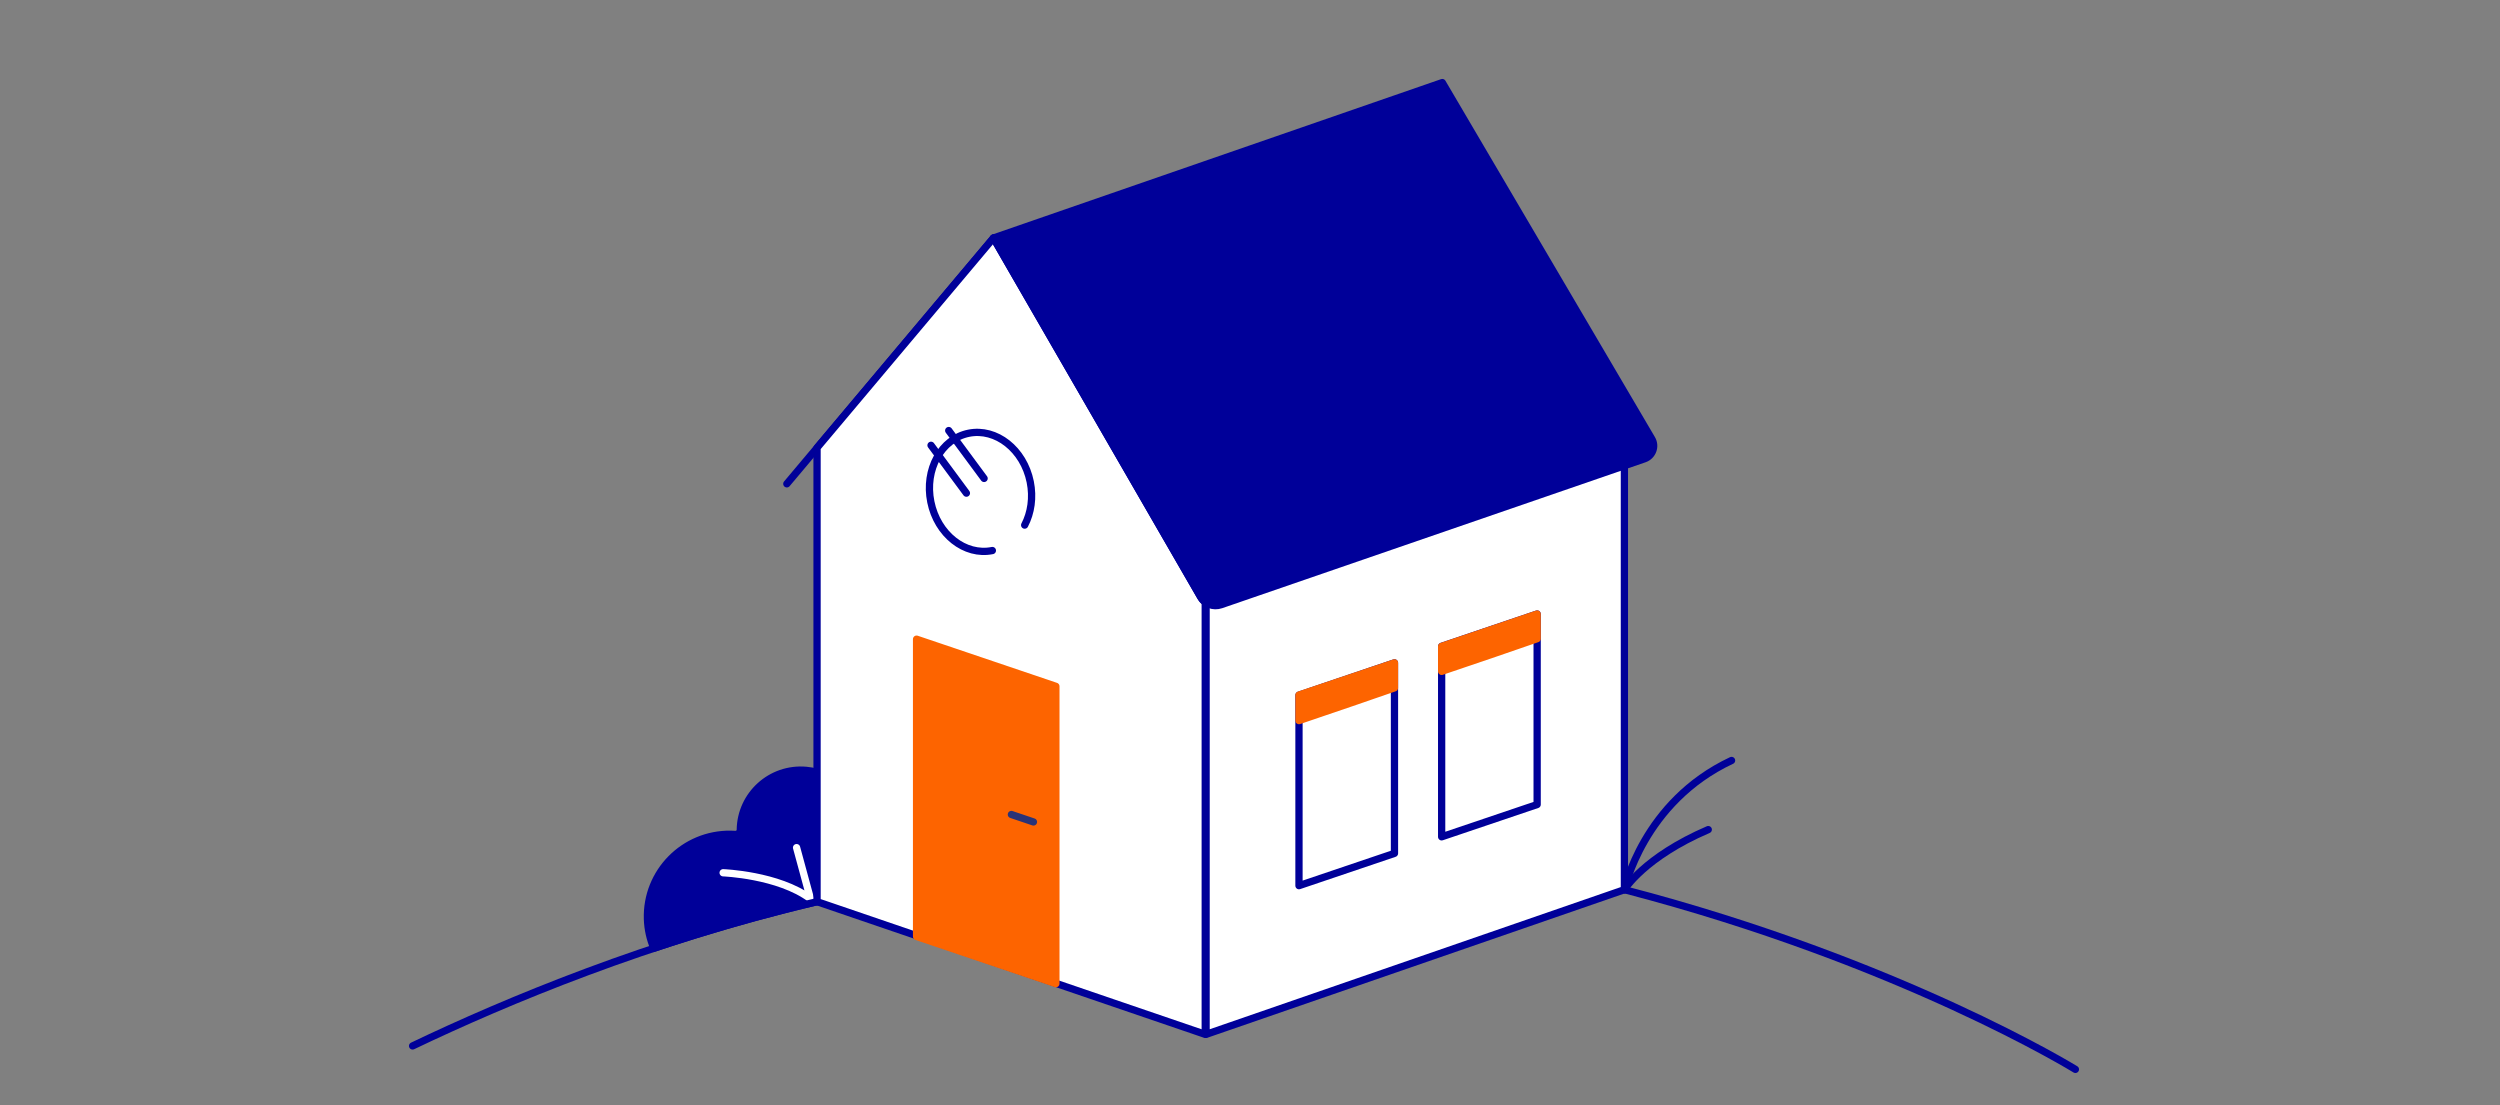 <?xml version="1.0" encoding="utf-8"?>
<!-- Generator: Adobe Illustrator 23.0.4, SVG Export Plug-In . SVG Version: 6.00 Build 0)  -->
<svg version="1.1" id="Duurzaam_wonen_-_zonnepanelen"
	 xmlns="http://www.w3.org/2000/svg" xmlns:xlink="http://www.w3.org/1999/xlink" x="0px" y="0px" viewBox="0 0 1374.69 607.81"
	 style="enable-background:new 0 0 1374.69 607.81;" xml:space="preserve">
<rect x="0" y="0" width="1374.69" height="607.81" fill="#808080" stroke="none"/>
<style type="text/css">
	.st0{fill:#000099;stroke:#000099;stroke-width:4;stroke-linecap:round;stroke-linejoin:round;stroke-miterlimit:10;}
	.st1{fill:none;stroke:#000099;stroke-width:4;stroke-linecap:round;stroke-linejoin:round;stroke-miterlimit:10;}
	.st2{fill:none;stroke:#FFFFFF;stroke-width:4;stroke-linecap:round;stroke-linejoin:round;stroke-miterlimit:10;}
	.st3{fill:#FFFFFF;stroke:#000099;stroke-width:4;stroke-linecap:round;stroke-linejoin:round;stroke-miterlimit:10;}
	.st4{fill:#FD6400;stroke:#FD6400;stroke-width:4;stroke-linecap:round;stroke-linejoin:round;stroke-miterlimit:10;}
	.st5{fill:#000099;stroke:#293377;stroke-width:4;stroke-linecap:round;stroke-linejoin:round;stroke-miterlimit:10;}
	.st6{fill:#293377;stroke:#000099;stroke-width:4;stroke-linecap:round;stroke-linejoin:round;stroke-miterlimit:10;}
</style>
<g>
	<path class="st0" d="M473.43,453.67c-1.41-15.89-14.2-28.65-30.1-30.06c-19.47-1.72-35.96,13.43-36.25,32.62l0,0.03
		c-0.02,1.52-1.31,2.69-2.83,2.59c-0.8-0.05-1.6-0.09-2.4-0.1c-25.66-0.38-46.64,20.71-45.83,46.65c0.18,5.65,1.43,11.05,3.53,16.02
		c28.28-9.45,58.71-18.34,90.61-25.82C469.3,495.6,474.79,469.01,473.43,453.67z"/>
	<path class="st1" d="M893.22,489.2c0,0,10.73-17.82,46.11-33.02"/>
	<path class="st1" d="M893.22,489.2c0,0,10.16-48.18,58.92-71.03"/>
	<path class="st2" d="M397.64,479.91c0,0,30.38,1.14,48.02,14.29c-3.22-11.66-7.64-28.11-7.64-28.11"/>
	<path class="st2" d="M425.65,489.84"/>
	<path class="st1" d="M1141.21,588.02c0,0-95.98-59.24-247.99-98.81"/>
	<path class="st1" d="M449.23,495.82c-91.63,21.58-170.98,54.74-222.35,79.31"/>
	<line class="st1" x1="546.29" y1="130.87" x2="432.66" y2="266.04"/>
	<polygon class="st3" points="663.2,314.88 893.22,235.32 893.22,489.21 663.2,568.77 	"/>
	<path class="st3" d="M662.73,331.16v237.61l-213.45-72.96v-249.6l97.01-115.34l113.97,197.49
		C660.9,329.48,661.75,330.42,662.73,331.16z"/>
	<polygon class="st4" points="504,351.47 504,514.95 580.6,540.87 580.6,377.39 	"/>
	<path class="st0" d="M793.08,45.41l115.19,195.93c2.42,4.11,0.46,9.41-4.06,10.96l-232.78,80.23c-4.24,1.46-8.93-0.29-11.17-4.18
		L546.29,130.87L793.08,45.41z"/>
	<polygon class="st1" points="766.79,364.48 766.79,469.24 714.28,487.01 714.28,382.25 	"/>
	<polygon class="st1" points="845.24,337.63 845.24,442.39 792.73,460.15 792.73,355.39 821.35,345.71 	"/>
	<line class="st5" x1="568.27" y1="451.97" x2="556.14" y2="447.87"/>
	<polygon class="st4" points="792.73,369.17 821.82,359.29 845.24,351.21 845.24,337.63 792.73,355.42 	"/>
	<polygon class="st4" points="714.28,396.24 742.7,386.56 766.79,378.24 766.79,364.48 714.28,382.18 	"/>
	<g>
		<line class="st6" x1="531.4" y1="271.17" x2="511.95" y2="244.86"/>
		<g>
			<path class="st1" d="M545.68,302.73c-15.09,3.05-30.24-8.92-33.84-26.73c-3.6-17.81,5.73-34.72,20.82-37.77
				c15.09-3.05,30.24,8.92,33.84,26.73c1.74,8.63,0.45,17.05-3.06,23.78"/>
			<line class="st6" x1="541.13" y1="263.07" x2="521.68" y2="236.75"/>
		</g>
	</g>
</g>
</svg>
